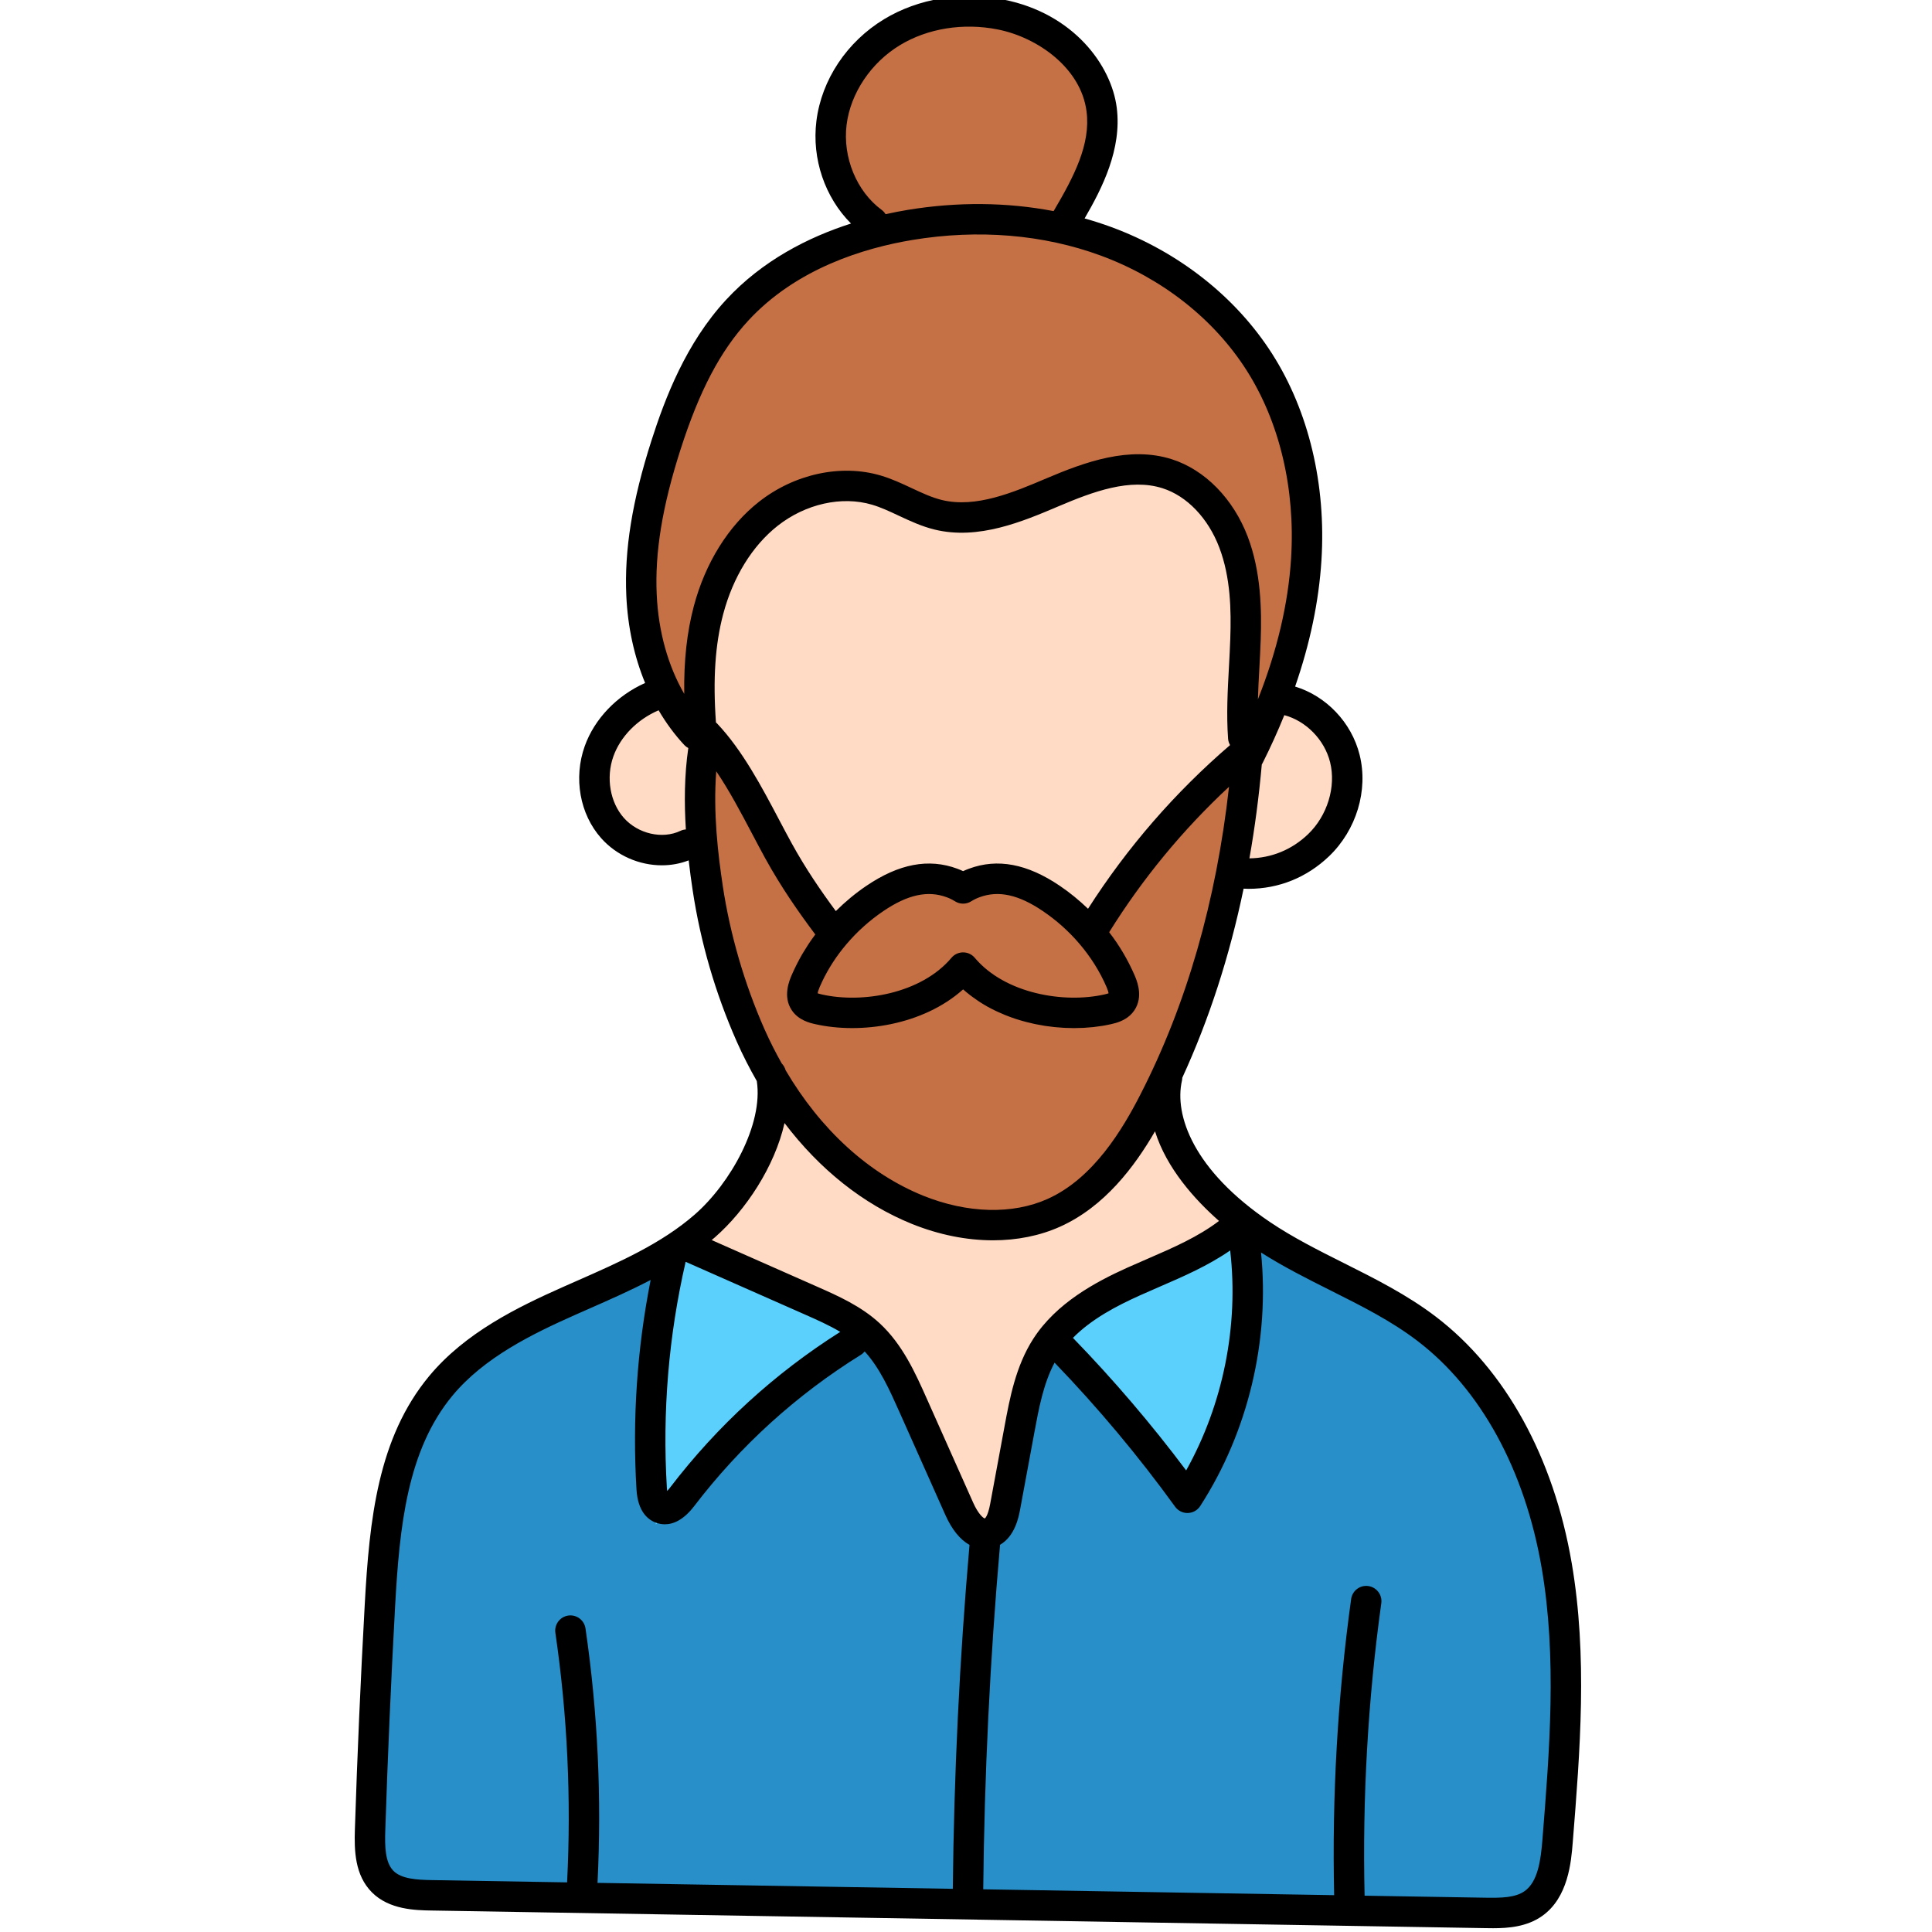<svg height="511pt" viewBox="-93 1 511 512" width="511pt" xmlns="http://www.w3.org/2000/svg"><path d="m301.812 507.934c-.535 0-1.082-.004-1.633-.016l-35.965-.602-.086-3.844c-.602-26.18.902-52.473 4.465-78.152-3.613 25.609-5.117 51.797-4.527 77.832l.094 4.156-101.133-1.684.039-3.977c.301-30.336 1.793-61.023 4.434-91.203l-.004-2.379 2.02-1.152c2.434-1.387 3.148-5.34 3.387-6.641l3.793-20.434c1.238-6.676 2.508-13.531 5.742-19.602l2.59-4.863 3.82 3.969c11.664 12.109 22.535 25.102 32.312 38.609l.129.004c12.027-18.742 17.676-42.293 15.41-64.625l-.832-8.207 6.957 4.43c5.801 3.688 12 6.801 17.996 9.809 8.5 4.258 16.496 8.266 23.797 13.848 17.559 13.43 29.773 35.695 34.395 62.691 4.148 24.238 2.152 49.051.223 73.047-.492 6.152-1.434 13.012-6.406 16.504-3.273 2.289-7.402 2.48-11.016 2.48zm0 0" fill="#288fc9"/><path d="m60.645 503.91.207-4.129c1.121-22.289.059-44.715-3.152-66.652 3.16 22.023 4.219 44.535 3.082 66.914l-.195 3.859-39.684-.652c-4.824-.086-9.797-.438-12.969-3.637-3.375-3.391-3.492-8.625-3.324-13.695.641-19.699 1.52-39.723 2.613-59.52 1.199-21.828 3.332-42.699 16.125-58.113 8.98-10.812 22.289-17.301 34.055-22.531.953-.43 1.93-.855 2.898-1.281l.875-.383c4.977-2.188 10.617-4.672 15.895-7.434l7.395-3.871-1.613 8.188c-3.539 17.953-4.777 36.285-3.68 54.496.18 3.004 1.059 4.797 2.605 5.324.309.105.613.156.922.156 1.359 0 3.004-1.172 4.633-3.293 12.5-16.348 27.715-30.156 45.223-41.035l2.934-3.594 3.117 3.418c4.438 4.871 7.156 10.957 9.785 16.84l12.312 27.613c1.332 2.977 2.945 5.059 4.664 6.012l2.27 1.262-.223 2.582c-2.625 30.133-4.109 60.691-4.406 90.836l-.039 4.023zm0 0" fill="#288fc9"/><g fill="#c67045"><path d="m84.371 186.891c-4.648-8.055-7.355-17.789-7.832-28.148-.531-11.68 1.523-24.309 6.469-39.742 5.191-16.211 11.004-27.23 18.848-35.742 13.52-14.66 32.383-20.391 45.828-22.613 6.035-1 12.125-1.508 18.098-1.508 11.902 0 23.277 1.965 33.809 5.84 17.07 6.293 31.504 17.664 40.641 32.016 9.215 14.449 13.621 33.016 12.41 52.281-.773 12.371-3.824 25.34-9.066 38.535l-7.715-1.598c.078-2.598.219-5.156.363-7.863l.02-.383c.137-2.441.277-5.027.367-7.574.246-7.422.109-17.062-3.184-25.738-3.391-8.93-9.965-15.707-17.59-18.129-2.418-.77-4.922-1.145-7.664-1.145-7.836 0-15.844 3.125-22.73 6.055-7.379 3.129-15.734 6.676-24.078 6.68-2.164 0-4.254-.246-6.219-.727-3-.734-5.855-2.062-8.617-3.352l-.129-.059c-2.449-1.148-4.973-2.332-7.605-3.109-2.5-.742-5.156-1.117-7.902-1.117-7.367 0-14.758 2.629-20.816 7.402-7.379 5.805-13 14.855-15.832 25.496-1.742 6.555-2.527 13.809-2.402 22.184l.227 15.383zm0 0"/><path d="m169.652 325.645c-6.488 0-13.391-1.406-19.969-4.066-15.312-6.188-28.598-18.262-38.422-34.914l-.27-.457-.141-.512-.391-.391-.262-.508c-1.812-3.223-3.371-6.32-4.77-9.473-5.426-12.27-9.348-25.746-11.34-38.977-1.195-7.84-2.676-19.613-1.766-31.262l.891-11.375 6.41 9.441c3.59 5.293 6.727 11.242 9.758 16.992l.281.535c1.055 1.984 2.082 3.926 3.102 5.793 4.414 8.031 9.262 14.793 12.992 19.781l1.895 2.535-1.93 2.309-.059.086c-.492.652-.953 1.309-1.508 2.133l-.227.34c-.418.648-.82 1.293-1.207 1.941-.062.113-.125.223-.191.328-.473.82-.859 1.543-1.219 2.25l-.258.504c-.406.82-.762 1.586-1.082 2.324-.73 1.711-1.422 3.879-.309 5.504.918 1.363 2.805 1.785 3.711 1.988 2.805.637 5.816.957 8.973.957 10.285 0 20.273-3.453 26.715-9.23l2.652-2.379 2.668 2.359c.496.438 1.039.887 1.617 1.34.23.168.422.312.605.457.352.258.777.555 1.211.84.215.145.355.242.496.332.637.41 1.215.762 1.801 1.09l.172.086.086.059c.598.324 1.168.617 1.738.887l.559.262c.527.234 1.027.461 1.539.664l.598.238c.695.273 1.391.527 2.043.738l.195.051.062.031.512.168c.449.137.906.266 1.363.391l.531.137c.621.16 1.184.297 1.734.414.09.02.543.121.543.121.641.129 1.281.25 1.922.352h.176l.316.078c.684.102 1.363.18 2.047.258l.594.059c.566.043 1.125.09 1.695.125l.531.027c.57.023 1.133.043 1.691.051l.43-.008c.277 0 .543-.008.816-.016.551-.012 1.035-.02 1.508-.047l.113-.004c.164-.008.324-.023.484-.043l.387-.031c.441-.027.84-.051 1.223-.098l.121-.012c.203-.02.398-.051.598-.078 0 0 .875-.121 1.09-.148.164-.02.324-.039.48-.066.734-.117 1.402-.25 2.012-.395l.098-.023c.246-.051.566-.125.941-.238 1.324-.391 2.207-.945 2.715-1.695.328-.48.73-1.27.559-2.727l-.035-.262-.047-.277c-.188-.969-.586-1.875-.758-2.262-.324-.77-.688-1.539-1.16-2.488l-.219-.438c-.477-.918-.879-1.652-1.289-2.348l-.258-.434c-.441-.738-.91-1.473-1.395-2.199l-.113-.176c-.438-.641-.949-1.348-1.613-2.223l-.078-.105-.043-.07-1.84-2.117 1.562-2.508c9.047-14.508 19.957-27.746 32.43-39.352l7.895-7.348-1.195 10.723c-3.441 30.828-11.477 58.719-23.879 82.891-5.016 9.805-13.227 23.539-26.5 29.531-4.84 2.172-10.27 3.277-16.148 3.277zm0 0"/><path d="m191.129 269.395c-12.074 0-23.055-4.484-29.371-11.988-6.363 7.504-17.34 11.988-29.418 11.988-3.145 0-6.148-.32-8.93-.953-.699-.16-1.223-.309-1.645-.469l-3.09-1.164.559-3.254c.129-.742.391-1.574.809-2.543.25-.57.488-1.109.746-1.648 1.805-3.785 4.129-7.363 6.906-10.641 3.098-3.668 6.691-6.902 10.68-9.605 5.164-3.492 9.844-5.191 14.309-5.191 2.07 0 4.121.371 6.102 1.102 1.035.387 2.02.871 2.934 1.445.984-.594 1.98-1.082 3.008-1.453 1.949-.723 4-1.094 6.066-1.094 4.465 0 9.141 1.695 14.305 5.188 3.879 2.625 7.379 5.746 10.406 9.27 3.32 3.875 5.988 8.121 7.926 12.621.418.977.684 1.809.812 2.551l.559 3.254-3.094 1.164c-.422.16-.945.309-1.641.469-2.785.629-5.793.953-8.938.953zm0 0"/><path d="m137.77 59.836c-7.762-5.703-12.137-16.27-10.883-26.293 1.199-9.535 7.34-18.727 16.027-23.996 5.926-3.59 12.984-5.488 20.406-5.488 2.809 0 5.629.277 8.387.828 11.992 2.379 25.02 11.785 26.707 25.16 1.277 10.07-3.648 19.434-9.254 28.938l-1.43 2.426-2.77-.531c-6.227-1.191-12.695-1.797-19.238-1.797-5.961 0-12.031.5-18.047 1.496-1.953.324-3.793.68-5.625 1.086l-2.805.621zm0 0"/></g><path d="m233.668 227.773c1.406-7.941 2.5-16.199 3.242-24.547l.082-.895.559-.949c2.02-4.027 3.914-8.199 5.609-12.371l1.332-3.266 3.406.906c7.145 1.906 13.16 8.086 14.969 15.375 1.965 7.855-.836 17.086-6.977 22.961-5.031 4.812-11.34 7.398-18.238 7.48l-4.828.059zm0 0" fill="#ffdac4"/><path d="m124.789 244.828c-3.09-4.18-7.699-10.637-11.977-18.398-1.062-1.934-2.121-3.926-3.379-6.32-4.422-8.383-9.434-17.875-15.707-24.531-.02-.016-1.359-1.141-1.359-1.141l-.121-1.695c-.855-12.02-.199-21.578 2.062-30.082 2.82-10.602 8.43-19.645 15.797-25.461 6.07-4.773 13.43-7.402 20.73-7.402 2.746 0 5.414.383 7.93 1.129 2.602.77 4.992 1.887 7.527 3.07 2.871 1.344 5.773 2.703 8.832 3.449 1.965.48 4.055.727 6.215.727 8.398 0 16.75-3.551 24.121-6.684 6.91-2.934 14.926-6.062 22.645-6.062 2.723 0 5.316.391 7.715 1.152 7.609 2.43 14.164 9.195 17.543 18.094 3.27 8.598 3.441 17.828 3.18 25.723-.078 2.215-.199 4.469-.316 6.672l-.047.887c-.332 6.074-.676 12.352-.234 18.531l1.629 2.867-2.48 2.145c-14.309 12.289-26.719 26.586-36.887 42.488l-2.621 4.098-3.516-3.359c-2.25-2.152-4.586-4.055-6.938-5.652-5.191-3.512-9.879-5.223-14.336-5.223-2.074 0-4.066.363-6.094 1.113-.434.152-.824.316-1.289.531l-1.676.773-1.68-.773c-.457-.211-.871-.383-1.258-.523-2.047-.758-4.043-1.121-6.121-1.121-4.465 0-9.156 1.711-14.34 5.223-2.637 1.789-5.164 3.879-7.512 6.215l-3.285 3.27zm0 0" fill="#ffdac4"/><path d="m166.711 407.336c-2.934-.57-4.988-4.301-5.949-6.473l-12.316-27.605c-2.836-6.352-6.043-13.555-11.543-18.641-4.488-4.145-10.32-6.711-15.469-8.977l-33.871-14.969 4.98-4.125c.281-.23.52-.43.75-.633 8.219-7.184 14.965-18.234 17.211-28.18l1.895-8.379 5.195 6.848c8.922 11.766 20.012 20.562 32.07 25.438 6.57 2.648 13.484 4.047 19.992 4.047 5.914 0 11.355-1.098 16.164-3.266 8.785-3.965 16.41-11.688 23.312-23.617l4.559-7.883 2.723 8.691c2.863 9.16 10.16 16.988 15.777 21.945l3.66 3.227-3.887 2.957c-6.016 4.578-13.02 7.605-19.793 10.535l-.785.34c-1.512.656-3.02 1.309-4.508 1.988-7.895 3.559-17.637 8.738-23.172 17.336-4.262 6.617-5.758 14.727-7.078 21.883l-3.781 20.422c-.594 3.195-1.469 5.152-2.809 6.238l-1.359 1.234zm0 0" fill="#ffdac4"/><path d="m81.914 226.254c-4.934 0-9.82-2.184-13.066-5.836-4.613-5.191-6.043-13.352-3.559-20.312 2.223-6.262 7.52-11.703 14.172-14.551l3.238-1.391 1.785 3.039c1.875 3.195 3.988 6.055 6.281 8.5.035.023 2.496 1.418 2.496 1.418l-.398 2.707c-.895 6.125-1.102 13.102-.613 20.727l.25 3.914-3.91.328c-2.082.969-4.309 1.457-6.676 1.457zm0 0" fill="#ffdac4"/><path d="m235.711 325.32-5.477 3.777c-5.574 3.844-11.91 6.59-18.031 9.238-1.785.77-3.566 1.539-5.324 2.336-6.238 2.82-13.359 6.457-18.883 12.07l-2.742 2.785 2.723 2.805c10.609 10.938 20.59 22.629 29.668 34.746l3.691 4.926 3.004-5.375c10.25-18.355 14.562-39.914 12.141-60.703zm0 0" fill="#5bd0fc"/><path d="m121.402 345.691-36.012-15.906-1.082 4.719c-4.602 19.996-6.309 40.512-5.078 60.961.027.438.066.812.102 1.137l.98 8.41 5.875-6.098c.352-.363.711-.797 1.086-1.293 12.223-15.973 27.039-29.523 44.039-40.281l5.512-3.484-5.605-3.332c-3.156-1.879-6.531-3.375-9.816-4.832zm0 0" fill="#5bd0fc"/><path d="m323.016 415.223c-4.793-28.02-17.555-51.188-35.938-65.238-7.613-5.82-16.168-10.109-24.445-14.258-6.617-3.316-13.465-6.75-19.582-10.875-20.352-13.738-25.391-28.363-23.324-37.465.059-.262.086-.52.094-.777 7.086-15.422 12.516-32.168 16.246-50.105.441.02.883.043 1.316.043 7.973 0 15.418-2.984 21.316-8.621 7.27-6.953 10.453-17.508 8.113-26.891-2.148-8.629-8.91-15.609-17.094-18.09 3.953-11.41 6.297-22.594 6.977-33.422 1.27-20.102-3.359-39.535-13.035-54.719-9.617-15.098-24.77-27.047-42.668-33.641-2.312-.852-4.668-1.605-7.059-2.277 4.676-8.055 9.906-18.355 8.516-29.352-1.418-11.203-11.398-24.945-29.945-28.637-11.078-2.203-22.629-.316-31.699 5.18-9.871 5.984-16.582 16.062-17.945 26.961-1.266 10.086 2.281 20.316 9.168 27.195-11.246 3.602-23.461 9.754-33.16 20.273-10.582 11.477-16.102 25.938-19.73 37.258-5.098 15.914-7.215 28.996-6.656 41.164.379 8.266 2.098 16.078 4.98 23.066-7.496 3.34-13.426 9.52-16.004 16.746-3.012 8.449-1.305 18.016 4.352 24.375 4.141 4.66 10.152 7.199 16.09 7.199 2.426 0 4.836-.43 7.105-1.309.328 2.855.699 5.539 1.062 7.953 2.086 13.773 6.004 27.23 11.648 40 1.625 3.672 3.422 7.172 5.344 10.531 1.758 11.457-6.973 27.086-16.41 35.34-8.84 7.734-20.16 12.715-31.105 17.535-1.27.559-2.535 1.113-3.797 1.676-12.188 5.414-25.988 12.156-35.523 23.645-13.578 16.363-15.82 37.945-17.062 60.484-1.094 19.766-1.973 39.82-2.613 59.609-.188 5.699-.008 12.156 4.5 16.699 4.605 4.637 11.602 4.758 15.785 4.828l279.266 4.668c.66.012 1.355.023 2.082.023 4.027 0 8.906-.363 12.973-3.219 6.965-4.887 7.727-14.398 8.137-19.508 1.945-24.258 3.957-49.34-.273-74.051zm-102.172-24.547c-9.227-12.312-19.301-24.094-30-35.125 4.953-5.027 11.574-8.473 17.688-11.234 1.738-.785 3.496-1.547 5.254-2.309 6.336-2.738 12.852-5.566 18.723-9.625 2.316 19.93-1.871 40.762-11.664 58.293zm-21.668-126.137c-10.656 2.418-26.32-.164-34.355-9.715-.766-.91-1.895-1.434-3.086-1.434s-2.32.523-3.086 1.434c-8.035 9.551-23.699 12.137-34.355 9.715-.566-.129-.91-.234-1.113-.312.043-.285.176-.793.535-1.637.215-.5.441-1 .68-1.496 1.652-3.469 3.781-6.75 6.348-9.781 2.863-3.395 6.188-6.383 9.875-8.879 6.422-4.352 11.75-5.516 16.781-3.652.75.273 1.488.633 2.188 1.074 1.312.828 2.984.828 4.297 0 .699-.441 1.434-.801 2.207-1.082 5.012-1.855 10.34-.691 16.762 3.66 3.59 2.43 6.824 5.309 9.609 8.559 3.062 3.566 5.516 7.469 7.293 11.598.359.84.492 1.352.535 1.637-.203.078-.547.184-1.113.312zm-4.336-22.707c-2.309-2.215-4.793-4.266-7.469-6.074-8.641-5.855-16.52-7.34-24.059-4.551-.531.191-1.059.41-1.578.652-.516-.238-1.035-.457-1.559-.648-7.559-2.793-15.438-1.309-24.078 4.547-2.914 1.973-5.609 4.223-8.094 6.688-3.945-5.336-7.969-11.191-11.684-17.945-1.102-2-2.211-4.102-3.344-6.25-4.555-8.637-9.719-18.422-16.398-25.477-.109-.113-.223-.215-.344-.316-.82-11.539-.207-20.691 1.938-28.766 2.602-9.785 7.719-18.074 14.414-23.348 7.406-5.832 17.004-7.973 25.043-5.586 2.336.691 4.617 1.762 7.035 2.895 2.984 1.395 6.07 2.84 9.512 3.684 11.625 2.848 23.391-2.148 32.848-6.168 9.234-3.922 18.969-7.523 27.574-4.777 6.457 2.055 12.074 7.926 15.027 15.699 3.02 7.941 3.168 16.676 2.914 24.168-.082 2.48-.223 5.02-.355 7.477-.34 6.203-.691 12.613-.227 19.031.043.617.238 1.188.523 1.691-14.613 12.562-27.25 27.125-37.641 43.375zm64.148-38.848c1.629 6.523-.73 14.207-5.863 19.113-4.297 4.109-9.711 6.305-15.516 6.375 1.43-8.078 2.523-16.379 3.281-24.898.078-.117.156-.238.223-.371 2.133-4.25 4.043-8.477 5.746-12.68 5.703 1.516 10.637 6.469 12.129 12.461zm-118.844-146.367c-6.637-4.879-10.367-13.953-9.285-22.578 1.047-8.348 6.457-16.418 14.125-21.066 7.363-4.465 16.82-5.98 25.945-4.164 10.586 2.105 22.066 10.25 23.52 21.738 1.098 8.672-3.25 17.113-8.727 26.402-12.363-2.371-25.492-2.5-38.699-.32-1.852.309-3.809.684-5.836 1.133-.262-.434-.609-.824-1.043-1.145zm-53.328 63.609c5.012-15.641 10.559-26.203 17.977-34.25 12.758-13.836 30.723-19.27 43.547-21.391 17.434-2.883 34.68-1.449 49.863 4.145 16.254 5.988 29.98 16.789 38.656 30.41 8.766 13.754 12.949 31.469 11.789 49.879-.754 11.984-3.707 24.488-8.789 37.312.078-2.672.223-5.379.375-8.152.137-2.5.281-5.086.367-7.648.262-7.812.109-17.973-3.438-27.305-3.82-10.051-11.34-17.723-20.113-20.52-11.238-3.578-23.02.727-33.18 5.039-8.789 3.734-18.754 7.965-27.773 5.758-2.668-.652-5.266-1.871-8.016-3.156-2.578-1.207-5.246-2.457-8.16-3.32-10.508-3.121-22.898-.445-32.324 6.98-8.059 6.348-14.176 16.152-17.219 27.609-1.84 6.926-2.672 14.461-2.547 23.273-4.305-7.453-6.848-16.5-7.297-26.332-.512-11.18 1.484-23.359 6.281-38.332zm0 100.961c-4.785 2.273-11.223.801-14.98-3.426-3.672-4.129-4.789-10.684-2.785-16.312 1.883-5.27 6.34-9.797 11.988-12.215 1.973 3.367 4.254 6.473 6.84 9.238.305.324.656.574 1.027.773-1.059 7.25-1.086 14.688-.645 21.57-.488.031-.977.148-1.445.371zm11.227 14.566c-1.238-8.156-2.586-19.371-1.727-30.352 3.457 5.098 6.527 10.918 9.531 16.609 1.156 2.191 2.285 4.332 3.406 6.375 4.266 7.75 8.863 14.324 13.305 20.258-.047.066-.09.137-.141.203-.547.734-1.074 1.48-1.582 2.238-.086.133-.172.266-.258.398-.457.699-.898 1.41-1.324 2.129-.07.125-.148.246-.219.367-.453.785-.883 1.582-1.289 2.387-.094.176-.184.355-.27.535-.41.828-.805 1.66-1.168 2.504-.605 1.41-2.449 5.699.055 9.363 1.785 2.645 4.844 3.34 6.148 3.633 12.055 2.738 28.629.297 39.223-9.207.598.535 1.219 1.039 1.852 1.531.188.145.375.281.562.422.48.359.969.703 1.469 1.035.191.129.379.258.57.383.676.43 1.359.848 2.062 1.238.016.008.031.016.047.027.691.379 1.395.734 2.105 1.074.207.102.418.195.625.289.559.258 1.121.5 1.691.734.199.082.402.164.602.242.758.297 1.523.578 2.297.832.016.004.031.012.047.016.754.246 1.516.469 2.281.676.211.059.422.113.633.168.613.156 1.227.301 1.844.438.195.039.387.086.582.125.801.164 1.605.312 2.406.438.02.004.043.004.062.008.773.117 1.547.215 2.32.297.207.02.41.039.617.059.625.059 1.25.105 1.875.141.184.012.371.023.559.031.762.035 1.527.059 2.281.059h.074c.32 0 .629-.02.945-.027.535-.012 1.074-.016 1.602-.043.34-.02.668-.055 1-.082.496-.035.996-.066 1.484-.117.418-.047.824-.113 1.238-.168.391-.055.789-.098 1.172-.16.789-.133 1.562-.281 2.32-.453.324-.074.762-.176 1.258-.32 1.492-.445 3.543-1.328 4.875-3.297 1.258-1.844 1.426-3.84 1.203-5.547-.004-.043-.012-.086-.02-.129-.023-.168-.051-.336-.078-.496-.273-1.426-.773-2.594-1.039-3.211-.387-.898-.809-1.781-1.246-2.66-.086-.172-.172-.344-.262-.516-.434-.848-.891-1.684-1.375-2.504-.09-.156-.184-.309-.273-.461-.48-.797-.977-1.586-1.496-2.363-.047-.066-.086-.133-.133-.199-.551-.816-1.137-1.613-1.738-2.402-.062-.086-.121-.176-.188-.262 8.875-14.242 19.523-27.16 31.762-38.539-3.398 30.367-11.277 57.746-23.465 81.508-4.75 9.281-12.469 22.246-24.59 27.707-9.281 4.18-21.297 3.871-32.973-.84-14.527-5.879-27.191-17.496-36.48-33.246-.191-.695-.543-1.305-1.02-1.789-1.645-2.918-3.188-5.957-4.598-9.137-5.277-11.949-9.098-25.07-11.043-37.949zm16.363 62.871c9.316 12.281 20.848 21.5 33.762 26.727 7.168 2.891 14.504 4.344 21.484 4.344 6.367 0 12.441-1.207 17.816-3.629 11.75-5.293 19.711-15.902 25.125-25.254 3.055 9.773 10.488 18.047 16.957 23.75-5.566 4.227-12.078 7.066-18.969 10.047-1.797.777-3.594 1.555-5.371 2.355-8.375 3.781-18.77 9.34-24.867 18.812-4.672 7.25-6.254 15.789-7.648 23.324l-3.781 20.418c-.641 3.457-1.43 3.879-1.438 3.887-.41-.078-1.758-1.23-3.066-4.164l-12.312-27.609c-2.992-6.711-6.383-14.316-12.48-19.953-4.938-4.562-11.121-7.297-16.574-9.703l-27.945-12.348c.289-.242.578-.477.863-.727 8.172-7.152 15.836-18.742 18.445-30.277zm-31.098 97.512c-.035-.254-.062-.551-.086-.91-1.207-20.094.469-40.219 4.98-59.832l31.578 13.953c3.188 1.41 6.441 2.848 9.395 4.613-17.395 11.004-32.559 24.867-45.078 41.23-.305.398-.566.707-.789.945zm-72.535 100.664c-2.25-2.266-2.305-6.555-2.168-10.758.645-19.727 1.52-39.723 2.605-59.426 1.168-21.137 3.211-41.309 15.219-55.781 8.422-10.148 21.238-16.379 32.594-21.426 1.25-.555 2.508-1.109 3.77-1.664 5.379-2.367 10.844-4.777 16.137-7.543-3.605 18.262-4.871 36.898-3.754 55.508.355 5.961 3.086 8.113 5.309 8.867.648.223 1.395.375 2.211.375 2.195 0 4.926-1.09 7.809-4.863 12.219-15.973 27.078-29.453 44.16-40.066.391-.242.711-.547.984-.883 3.992 4.383 6.582 10.16 9.086 15.773l12.316 27.613c1.715 3.844 3.91 6.516 6.379 7.887-2.633 30.184-4.125 60.844-4.426 91.141l-94.156-1.574c1.125-22.484.07-45.156-3.188-67.434-.324-2.199-2.367-3.723-4.574-3.406-2.203.324-3.727 2.371-3.406 4.574 3.195 21.844 4.227 44.078 3.105 66.133l-35.816-.602c-4-.066-8.082-.312-10.195-2.445zm304.477-8.172c-.422 5.246-1.168 11.055-4.73 13.551-2.453 1.723-6.109 1.801-10.285 1.734l-32.105-.535c-.594-25.848.875-51.906 4.426-77.512.305-2.203-1.234-4.242-3.441-4.547-2.215-.312-4.242 1.238-4.547 3.441-3.594 25.922-5.09 52.309-4.504 78.48l-92.996-1.555c.301-30.27 1.789-60.91 4.434-91.062.008-.078-.004-.152 0-.23 4.027-2.301 4.996-7.531 5.344-9.406l3.781-20.418c1.176-6.363 2.395-12.914 5.348-18.453 11.496 11.941 22.238 24.762 31.945 38.18.758 1.047 1.973 1.668 3.266 1.668.035 0 .07 0 .105-.004 1.332-.031 2.559-.723 3.281-1.84 12.688-19.629 18.465-43.918 16.113-67.191 5.938 3.781 12.23 6.941 18.34 10.008 8.309 4.164 16.152 8.094 23.16 13.453 16.758 12.809 28.438 34.188 32.887 60.195 4.059 23.711 2.086 48.281.18 72.043zm0 0"/></svg>